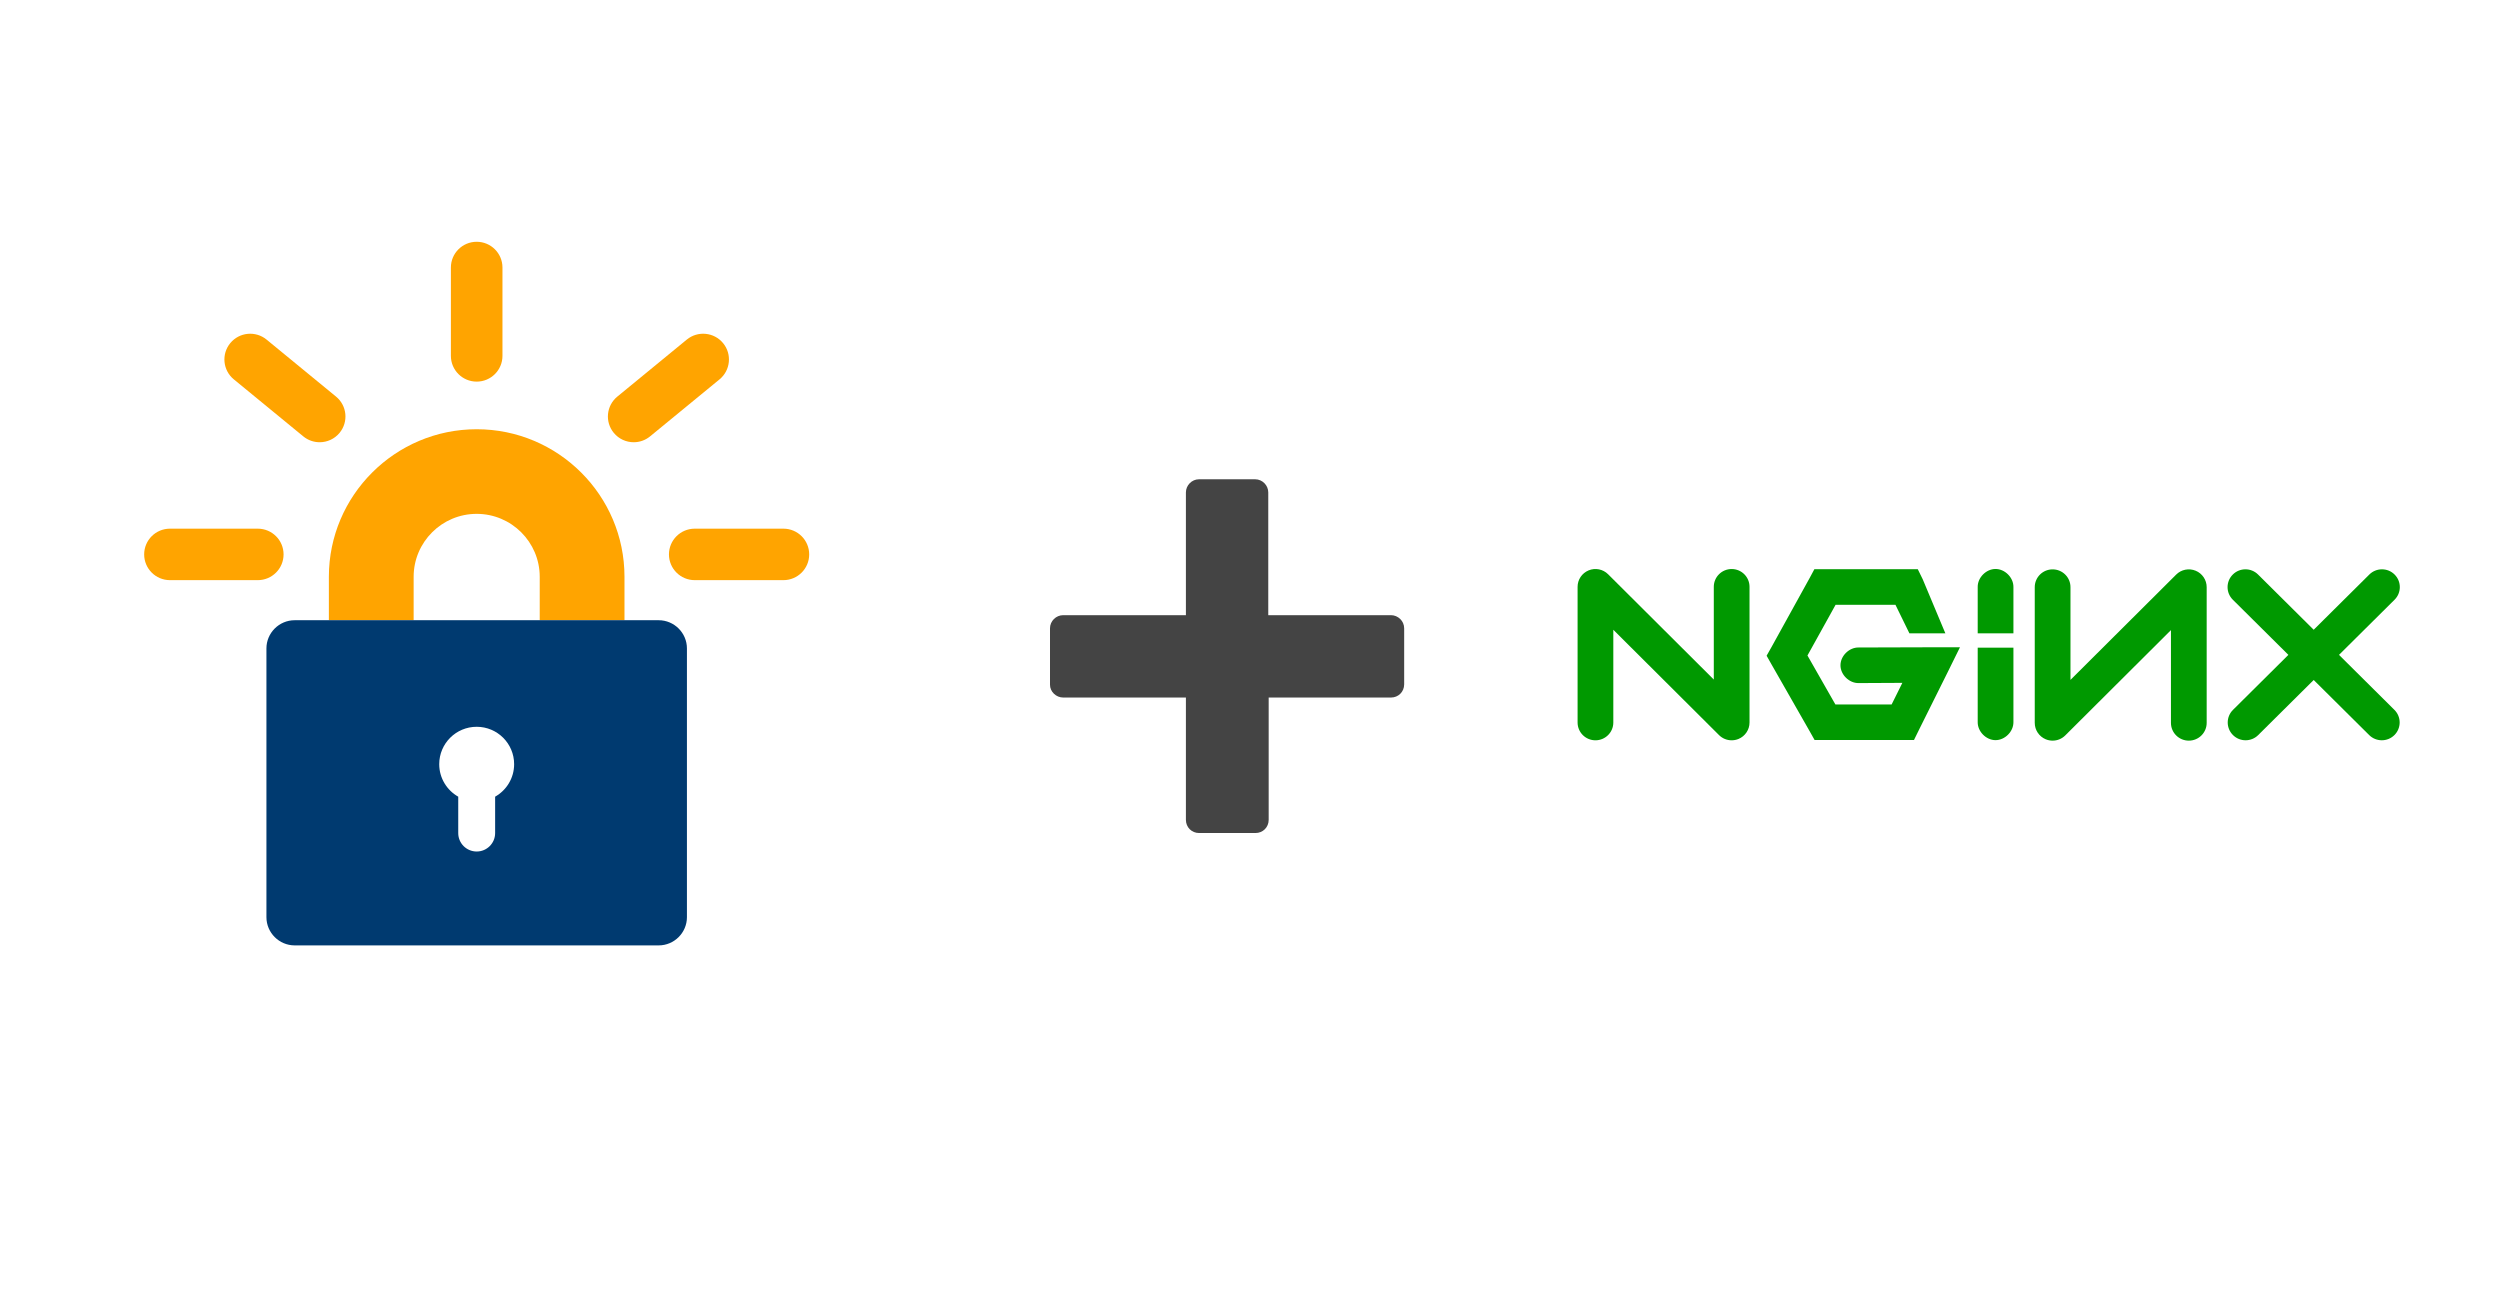 <?xml version="1.0" encoding="UTF-8" standalone="no"?>
<svg width="1200px" height="630px" viewBox="0 0 1200 630" version="1.1" xmlns="http://www.w3.org/2000/svg" xmlns:xlink="http://www.w3.org/1999/xlink">
    <!-- Generator: Sketch 3.7.2 (28276) - http://www.bohemiancoding.com/sketch -->
    <title>lets-encrypt-with-nginx</title>
    <desc>Created with Sketch.</desc>
    <defs></defs>
    <g id="Page-1" stroke="none" stroke-width="1" fill="none" fill-rule="evenodd">
        <g id="lets-encrypt-with-nginx">
            <path d="M667.674,295.281 L608.767,295.281 L608.767,236.374 C608.767,233.014 606,230.049 602.442,230.049 L575.558,230.049 C572,230.049 569.233,233.014 569.233,236.374 L569.233,295.281 L510.326,295.281 C506.965,295.281 504,298.049 504,301.607 L504,328.688 C504,332.049 506.965,334.816 510.326,334.816 L569.233,334.816 L569.233,393.526 C569.233,397.084 572,399.851 575.558,399.851 L602.64,399.851 C606.198,399.851 608.965,397.084 608.965,393.526 L608.965,334.816 L667.674,334.816 C671.233,334.816 674,332.049 674,328.491 L674,301.607 C674,298.049 671.035,295.281 667.674,295.281 L667.674,295.281 L667.674,295.281 Z" id="Plus" fill="#444444"></path>
            <g id="le-logo-lockonly" transform="translate(69, 116)">
                <g id="Layer_1">
                    <g id="Group">
                        <path d="M230.753,181.706 L190.066,181.706 L190.066,160.854 C190.066,144.201 176.49,130.65 159.806,130.65 C143.123,130.65 129.547,144.201 129.547,160.854 L129.547,181.706 L88.859,181.706 L88.859,160.854 C88.859,121.805 120.686,90.037 159.806,90.037 C198.926,90.037 230.753,121.805 230.753,160.854 L230.753,181.706 L230.753,181.706 Z" id="Shape" fill="#FFA400"></path>
                        <path d="M247.165,181.706 L72.448,181.706 C64.988,181.706 58.886,187.798 58.886,195.243 L58.886,324.251 C58.886,331.697 64.988,337.789 72.448,337.789 L247.165,337.789 C254.624,337.789 260.727,331.697 260.727,324.251 L260.727,195.243 C260.727,187.797 254.624,181.706 247.165,181.706 L247.165,181.706 Z M168.661,266.408 L168.661,283.888 C168.661,288.767 164.697,292.725 159.808,292.725 C154.92,292.725 150.955,288.768 150.955,283.888 L150.955,266.411 C145.509,263.326 141.829,257.498 141.829,250.802 C141.829,240.892 149.878,232.858 159.806,232.858 C169.734,232.858 177.783,240.892 177.783,250.802 C177.783,257.498 174.104,263.325 168.661,266.408 L168.661,266.408 Z" id="Shape" fill="#003A70"></path>
                        <path d="M54.736,162.471 L12.576,162.471 C5.741,162.471 0.198,156.939 0.198,150.116 C0.198,143.293 5.74,137.761 12.576,137.761 L54.736,137.761 C61.571,137.761 67.114,143.293 67.114,150.116 C67.114,156.939 61.571,162.471 54.736,162.471 L54.736,162.471 Z" id="Shape" fill="#FFA400"></path>
                        <path d="M84.434,96.274 C81.669,96.274 78.884,95.353 76.58,93.462 L43.231,66.091 C37.951,61.757 37.191,53.971 41.533,48.701 C45.874,43.432 53.672,42.669 58.955,47.005 L92.304,74.376 C97.584,78.71 98.344,86.496 94.002,91.766 C91.556,94.736 88.009,96.274 84.434,96.274 L84.434,96.274 Z" id="Shape" fill="#FFA400"></path>
                        <path d="M159.806,67.179 C152.97,67.179 147.428,61.647 147.428,54.823 L147.428,12.41 C147.428,5.586 152.97,0.054 159.806,0.054 C166.641,0.054 172.183,5.586 172.183,12.41 L172.183,54.823 C172.183,61.647 166.641,67.179 159.806,67.179 L159.806,67.179 Z" id="Shape" fill="#FFA400"></path>
                        <path d="M235.178,96.274 C231.601,96.274 228.057,94.737 225.61,91.765 C221.268,86.495 222.028,78.709 227.308,74.375 L260.657,47.004 C265.943,42.668 273.741,43.431 278.079,48.7 C282.421,53.971 281.661,61.756 276.381,66.09 L243.032,93.461 C240.728,95.352 237.943,96.274 235.178,96.274 L235.178,96.274 Z" id="Shape" fill="#FFA400"></path>
                        <path d="M307.037,162.471 L264.476,162.471 C257.641,162.471 252.098,156.939 252.098,150.116 C252.098,143.293 257.64,137.761 264.476,137.761 L307.037,137.761 C313.872,137.761 319.414,143.293 319.414,150.116 C319.414,156.939 313.872,162.471 307.037,162.471 L307.037,162.471 Z" id="Shape" fill="#FFA400"></path>
                    </g>
                </g>
            </g>
            <g id="nginx" transform="translate(757, 273)" fill="#009900">
                <g id="Group">
                    <path d="M74.197,82.347 C71.968,82.347 69.773,81.483 68.133,79.846 L17.392,29.296 L17.392,73.806 C17.392,78.524 13.554,82.347 8.817,82.347 C4.085,82.347 0.243,78.524 0.243,73.806 L0.243,8.674 C0.243,5.217 2.335,2.105 5.539,0.782 C8.739,-0.543 12.429,0.188 14.881,2.634 L65.623,53.184 L65.623,8.674 C65.623,3.956 69.461,0.133 74.197,0.133 C78.933,0.133 82.771,3.956 82.771,8.674 L82.771,73.806 C82.771,77.26 80.679,80.376 77.476,81.698 C76.416,82.135 75.305,82.347 74.197,82.347" id="Shape"></path>
                    <path d="M113.902,0.215 L111.546,4.595 L93.324,37.585 L90.968,41.749 L93.324,45.911 L111.546,77.834 L114.008,82.211 L161.705,82.211 L164.061,77.407 L177.673,50.075 L183.781,37.691 L169.956,37.691 L135.125,37.796 C130.594,37.735 126.427,41.824 126.427,46.338 C126.427,50.851 130.594,54.944 135.125,54.879 L156.131,54.773 L150.987,65.128 L123.978,65.128 L110.579,41.64 L124.085,17.298 L152.815,17.298 L159.513,30.991 L176.771,30.991 L165.892,5.022 L163.533,0.215 L113.902,0.215" id="Shape"></path>
                    <path d="M200.765,0.109 C196.272,0.164 192.239,4.284 192.297,8.756 L192.297,31.015 L209.445,31.015 L209.445,8.756 C209.5,4.213 205.323,0.051 200.765,0.109" id="Shape"></path>
                    <path d="M228.25,82.511 C227.146,82.511 226.031,82.299 224.972,81.862 C221.768,80.54 219.68,77.424 219.68,73.97 L219.68,8.838 C219.68,4.12 223.517,0.297 228.254,0.297 C232.99,0.297 236.828,4.12 236.828,8.838 L236.828,53.348 L287.57,2.798 C290.015,0.359 293.698,-0.379 296.912,0.946 C300.115,2.269 302.204,5.384 302.204,8.838 L302.204,73.97 C302.204,78.688 298.366,82.511 293.63,82.511 C288.893,82.511 285.056,78.688 285.056,73.97 L285.056,29.46 L234.314,80.01 C232.678,81.643 230.483,82.511 228.25,82.511" id="Shape"></path>
                    <path d="M365.718,41.339 L392.39,14.865 C395.744,11.537 395.755,6.129 392.411,2.784 C389.07,-0.557 383.645,-0.564 380.287,2.764 L353.573,29.283 L326.86,2.764 C323.502,-0.567 318.076,-0.557 314.736,2.784 C311.392,6.129 311.402,11.537 314.753,14.865 L341.426,41.339 L314.832,67.738 C311.474,71.069 311.467,76.474 314.811,79.816 C316.485,81.493 318.683,82.33 320.885,82.33 C323.073,82.33 325.262,81.5 326.935,79.836 L353.573,53.396 L380.208,79.836 C381.885,81.5 384.07,82.33 386.261,82.33 C388.463,82.33 390.658,81.493 392.335,79.816 C395.676,76.474 395.669,71.069 392.315,67.738 L365.718,41.339" id="Shape"></path>
                    <path d="M200.765,82.269 C196.272,82.214 192.239,78.094 192.297,73.622 L192.297,37.868 L209.445,37.868 L209.445,73.622 C209.5,78.162 205.323,82.323 200.765,82.269" id="Shape"></path>
                </g>
            </g>
        </g>
    </g>
</svg>